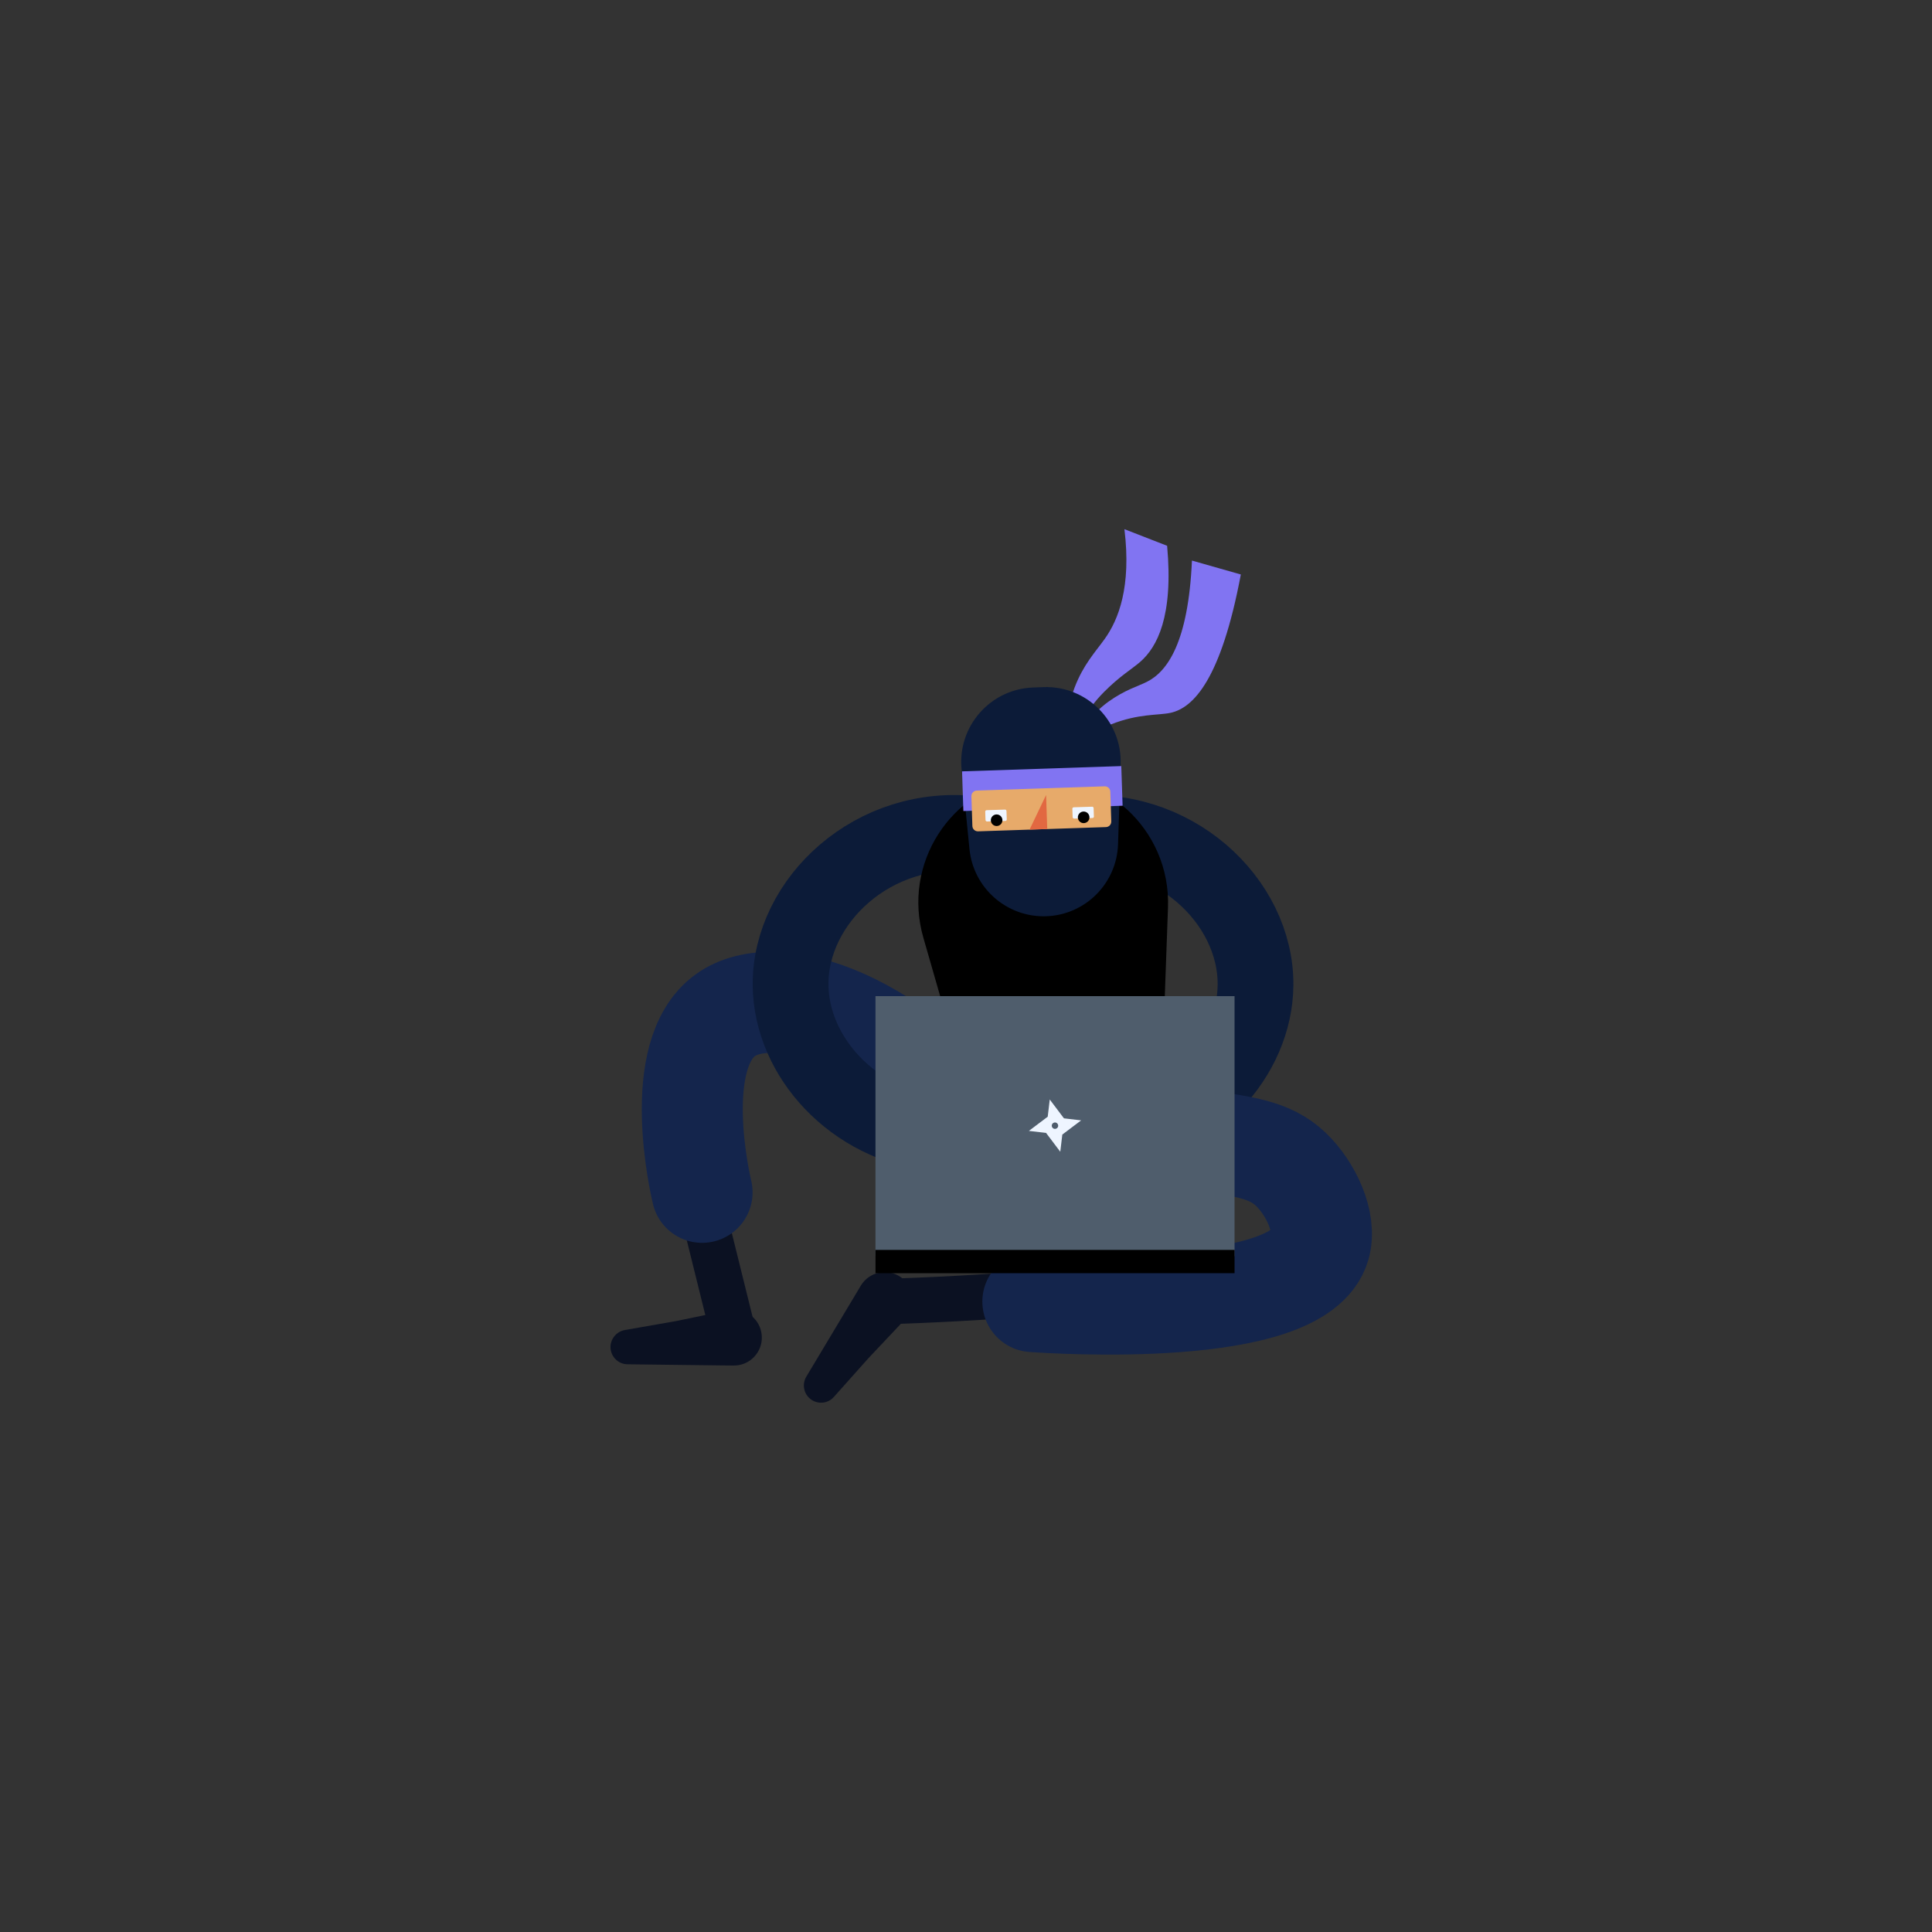 <?xml version="1.0" encoding="utf-8"?>
<!-- Generator: Adobe Illustrator 28.2.0, SVG Export Plug-In . SVG Version: 6.00 Build 0)  -->
<svg version="1.1" id="Layer_1" xmlns="http://www.w3.org/2000/svg" xmlns:xlink="http://www.w3.org/1999/xlink" x="0px" y="0px"
	 viewBox="0 0 2000 2000" style="enable-background:new 0 0 2000 2000;" xml:space="preserve">
<rect x="0" y="0" width="2000" height="2000" fill="#333333" stroke="none"/>
<style type="text/css">
	.st0{fill:none;stroke:#0B1122;stroke-width:47.049;stroke-linecap:round;stroke-linejoin:round;stroke-miterlimit:10;}
	.st1{fill:#0B1122;}
	.st2{fill:none;stroke:#14254C;stroke-width:104.552;stroke-linecap:round;stroke-linejoin:round;stroke-miterlimit:10;}
	.st3{fill:none;stroke:#0C1B38;stroke-width:78.414;stroke-linecap:round;stroke-miterlimit:10;}
	.st4{fill:#8174F2;}
	.st5{fill:#0C1B38;}
	.st6{fill:#E7AA6A;}
	.st7{fill:#E26841;}
	.st8{fill:#EEF5FF;}
	.st9{fill:#4F5D6C;}
</style>
<g>
	<path class="st0" d="M723.7,1237.5c11.8,47.5,23.5,95,35.3,142.5"/>
	<path class="st1" d="M788.6,1383c1,16.7-12.4,30.8-29.2,30.6l-11-0.1l-98.8-1.2c-8.6-0.1-16-6.4-17.4-15.1
		c-1.5-9.7,5.2-18.8,14.9-20.4l52.6-9.2l54.3-11.2C771.2,1352.8,787.6,1365.4,788.6,1383L788.6,1383z"/>
	<path class="st2" d="M1034.1,1192.7c-103-137.5-230.5-179.8-283.3-141.7c-56.8,41-26.1,174.6-24,183.3"/>
	<path class="st3" d="M1010.1,863.6c-105.4-13.1-192.5,68.8-191.7,156.2c0.7,74,64.5,144.9,152.1,154.2"/>
	<path class="st3" d="M1108,863.6c105.4-13.1,192.5,68.8,191.7,156.2c-0.7,74-64.5,144.9-152.1,154.2"/>
	<path d="M1204.6,1064.3l4.5-124.8c3-81.4-68-145.8-147.9-134.2l0,0c-77.6,11.3-127.2,89.2-105.4,165.2l34.5,120
		c14.8,51.4,63.9,84.8,116.6,79.2h0C1161,1164,1202.6,1119.1,1204.6,1064.3z"/>
	<path class="st1" d="M932.5,1322.1c-13.7-9.6-32.7-5.6-41.4,8.8l-5.6,9.4l-50.8,84.8c-4.4,7.3-3,17,3.7,22.7
		c7.5,6.4,18.8,5.5,25.1-2L899,1406l38-40.3C949.1,1352.8,947,1332.2,932.5,1322.1L932.5,1322.1z"/>
	<path class="st0" d="M1163.2,1330c-29.1,3.2-59,6.1-89.4,8.6c-55.8,4.5-109.7,7.4-161.7,8.9"/>
	<path class="st2" d="M1139.4,1174.4c22.6-0.8,55-0.5,93.6,4.7c53.8,7.3,81.3,10.5,103.1,31.2c20.8,19.8,37.3,54.9,30.2,79.4
		c-22.1,75.8-274.5,59.3-297.1,57.7"/>
	<g>
		<path class="st4" d="M1150.3,749.8c28.6-11.3,48.6-9.1,61.5-11.9c23.7-5.2,52.3-34.8,72.7-143.2c-16.9-4.8-33.7-9.6-50.6-14.4
			c-3.8,85.1-25.7,115-46.6,125.5c-9.5,4.8-22.5,8.2-39.6,20.4c-20,14.3-30.8,33.5-36.8,47.4
			C1119.2,766.5,1132.4,756.9,1150.3,749.8z"/>
		<path class="st4" d="M1208.2,565c-14.7-5.7-29.5-11.5-44.2-17.2c7.3,59.9-6.2,93.7-20.4,113.6c-9.8,13.7-22.1,26.5-31.2,50.4
			c-8.4,21.8-5.8,43-2.5,57.1c5.3-14.5,14.9-34.5,33-52.6c16.4-16.5,28.1-23.1,37.4-31.1C1197.7,670,1214.9,638.4,1208.2,565z"/>
	</g>
	<g>
		<path class="st5" d="M1080.4,711.3l-10.8,0.4c-44.5,1.5-78.5,40.3-74.2,84.6l8.2,82.7c4,40.4,38.7,70.8,79.3,69.5h0
			c40.6-1.3,73.2-34,74.5-74.6l2.7-83.1C1161.4,746.3,1124.9,709.8,1080.4,711.3z"/>
		
			<rect x="995.9" y="795.4" transform="matrix(-0.999 3.316386e-02 -3.316386e-02 -0.999 2183.395 1595.678)" class="st4" width="165" height="41.1"/>
		<path class="st6" d="M1012.5,860.6l132.4-4.4c3.1-0.1,5.6-2.7,5.5-5.9l-1-30.8c-0.1-3.1-2.7-5.6-5.9-5.5l-132.4,4.4
			c-3.1,0.1-5.6,2.7-5.5,5.9l1,30.8C1006.7,858.2,1009.3,860.7,1012.5,860.6z"/>
		<polygon class="st7" points="1065.8,858.8 1084.1,858.2 1082.9,823 		"/>
		<g>
			<path class="st8" d="M1021.8,850.4l18.9-0.6c0.9,0,1.6-0.8,1.5-1.6l-0.3-8.6c0-0.9-0.8-1.6-1.6-1.5l-18.9,0.6
				c-0.9,0-1.6,0.8-1.5,1.6l0.3,8.6C1020.2,849.7,1021,850.4,1021.8,850.4z"/>
			<path class="st8" d="M1112,847.4l18.9-0.6c0.9,0,1.6-0.8,1.5-1.6l-0.3-8.6c0-0.9-0.8-1.6-1.6-1.5l-18.9,0.6
				c-0.9,0-1.6,0.8-1.5,1.6l0.3,8.6C1110.4,846.7,1111.1,847.4,1112,847.4z"/>
		</g>
		<circle cx="1031.7" cy="849.1" r="6"/>
		<circle cx="1121.8" cy="846.1" r="6"/>
	</g>
	<g>
		<rect x="906.3" y="1031.2" class="st9" width="371.7" height="269.2"/>
		<rect x="906.3" y="1293.9" width="371.7" height="24.1"/>
	</g>
	<path class="st8" d="M1101.4,1157.7l-14.7-19.5l-2.1,17.8l-19.5,14.7l17.8,2.1l14.7,19.5l2.1-17.8l19.5-14.7L1101.4,1157.7z
		 M1091.7,1168.6c-1.8-0.2-3.1-1.9-2.9-3.7c0.2-1.8,1.9-3.1,3.7-2.9c1.8,0.2,3.1,1.9,2.9,3.7
		C1095.2,1167.5,1093.5,1168.8,1091.7,1168.6z"/>
</g>
</svg>
